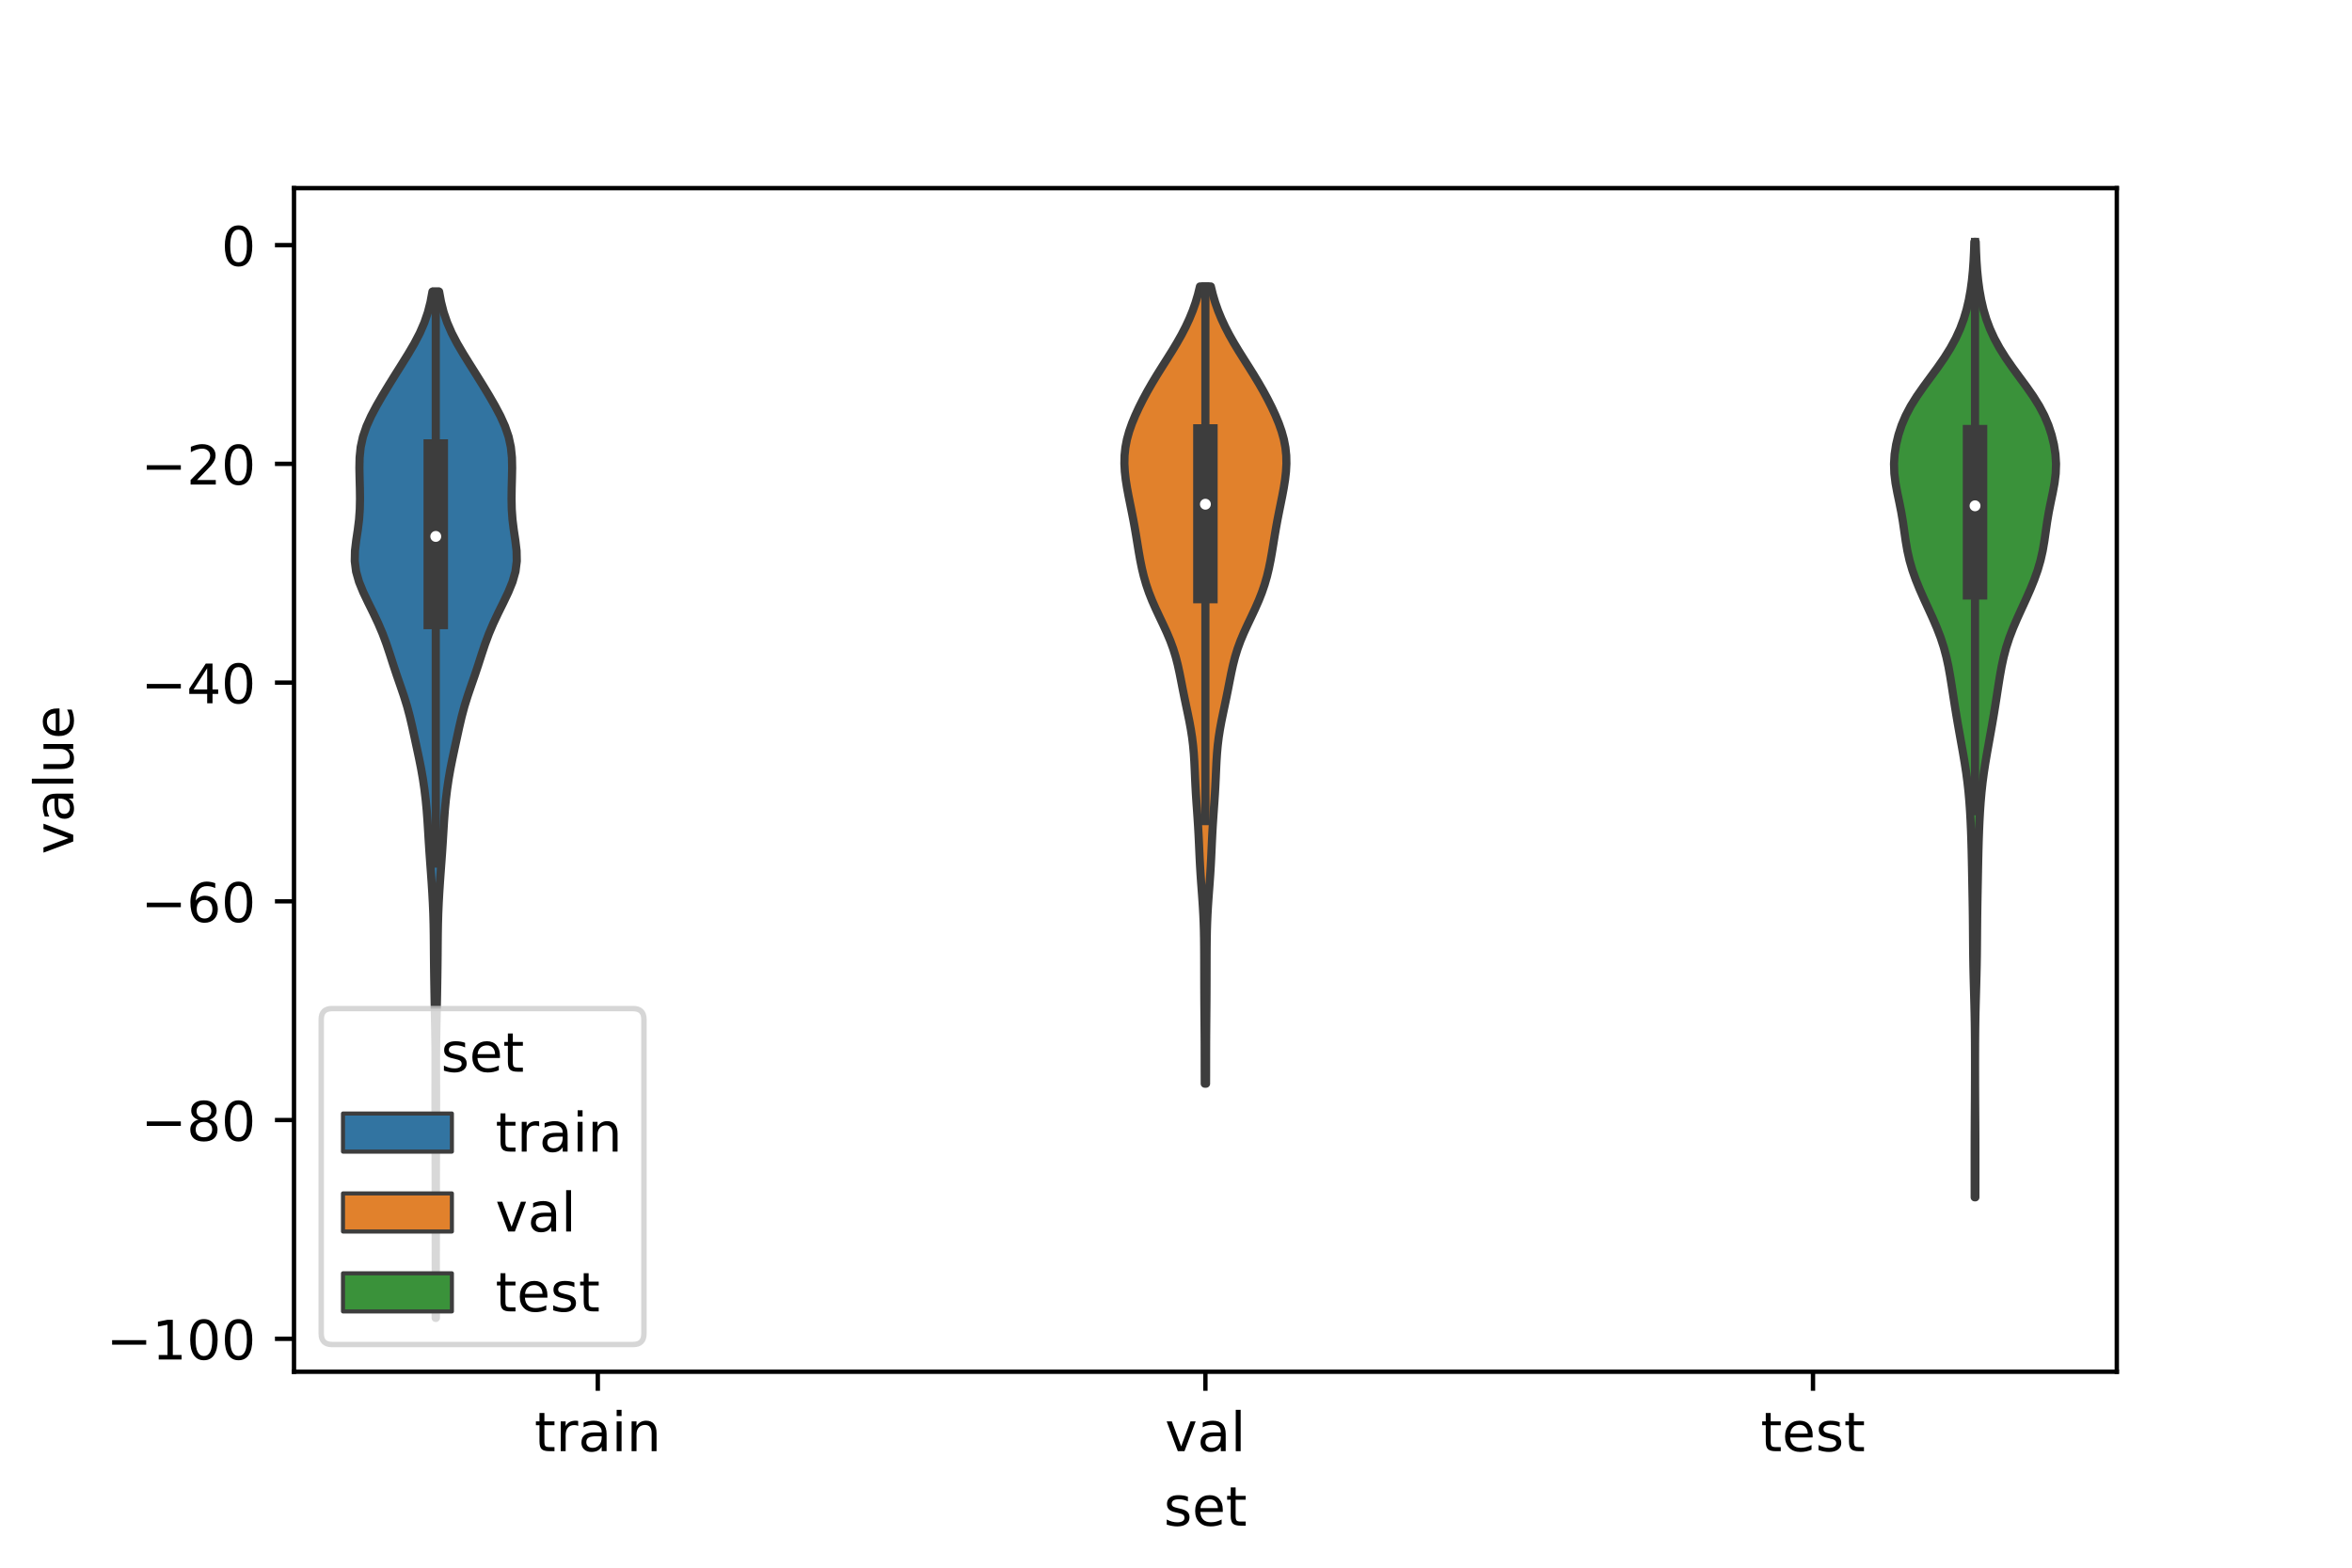 <?xml version="1.0" encoding="utf-8" standalone="no"?>
<!DOCTYPE svg PUBLIC "-//W3C//DTD SVG 1.1//EN"
  "http://www.w3.org/Graphics/SVG/1.1/DTD/svg11.dtd">
<!-- Created with matplotlib (https://matplotlib.org/) -->
<svg height="288pt" version="1.1" viewBox="0 0 432 288" width="432pt" xmlns="http://www.w3.org/2000/svg" xmlns:xlink="http://www.w3.org/1999/xlink">
 <defs>
  <style type="text/css">*{stroke-linecap:butt;stroke-linejoin:round;}</style>
 </defs>
 <g id="figure_1">
  <g id="patch_1">
   <path d="M 0 288 
L 432 288 
L 432 0 
L 0 0 
z
" style="fill:#ffffff;"/>
  </g>
  <g id="axes_1">
   <g id="patch_2">
    <path d="M 54 252 
L 388.8 252 
L 388.8 34.56 
L 54 34.56 
z
" style="fill:#ffffff;"/>
   </g>
   <g id="PolyCollection_1">
    <defs>
     <path d="M 80.064 -45.884 
L 80.016 -45.884 
L 80.018 -47.788 
L 80.023 -49.693 
L 80.028 -51.597 
L 80.032 -53.502 
L 80.032 -55.406 
L 80.03 -57.311 
L 80.024 -59.216 
L 80.019 -61.12 
L 80.015 -63.025 
L 80.015 -64.929 
L 80.016 -66.834 
L 80.017 -68.738 
L 80.016 -70.643 
L 80.011 -72.548 
L 80.005 -74.452 
L 80 -76.357 
L 79.995 -78.261 
L 79.992 -80.166 
L 79.988 -82.07 
L 79.984 -83.975 
L 79.981 -85.879 
L 79.981 -87.784 
L 79.985 -89.689 
L 79.99 -91.593 
L 79.99 -93.498 
L 79.981 -95.402 
L 79.959 -97.307 
L 79.927 -99.211 
L 79.889 -101.116 
L 79.849 -103.021 
L 79.812 -104.925 
L 79.779 -106.83 
L 79.748 -108.734 
L 79.723 -110.639 
L 79.703 -112.543 
L 79.689 -114.448 
L 79.67 -116.352 
L 79.638 -118.257 
L 79.584 -120.162 
L 79.503 -122.066 
L 79.4 -123.971 
L 79.278 -125.875 
L 79.143 -127.78 
L 79.003 -129.684 
L 78.867 -131.589 
L 78.744 -133.494 
L 78.629 -135.398 
L 78.51 -137.303 
L 78.367 -139.207 
L 78.184 -141.112 
L 77.955 -143.016 
L 77.674 -144.921 
L 77.34 -146.825 
L 76.959 -148.73 
L 76.553 -150.635 
L 76.141 -152.539 
L 75.726 -154.444 
L 75.281 -156.348 
L 74.772 -158.253 
L 74.18 -160.157 
L 73.53 -162.062 
L 72.868 -163.967 
L 72.234 -165.871 
L 71.622 -167.776 
L 70.987 -169.68 
L 70.277 -171.585 
L 69.467 -173.489 
L 68.569 -175.394 
L 67.628 -177.298 
L 66.719 -179.203 
L 65.942 -181.108 
L 65.402 -183.012 
L 65.16 -184.917 
L 65.199 -186.821 
L 65.427 -188.726 
L 65.712 -190.63 
L 65.949 -192.535 
L 66.084 -194.44 
L 66.123 -196.344 
L 66.1 -198.249 
L 66.049 -200.153 
L 66.012 -202.058 
L 66.052 -203.962 
L 66.248 -205.867 
L 66.663 -207.771 
L 67.315 -209.676 
L 68.173 -211.581 
L 69.181 -213.485 
L 70.282 -215.39 
L 71.436 -217.294 
L 72.619 -219.199 
L 73.817 -221.103 
L 74.999 -223.008 
L 76.116 -224.913 
L 77.11 -226.817 
L 77.938 -228.722 
L 78.589 -230.626 
L 79.076 -232.531 
L 79.428 -234.435 
L 80.652 -234.435 
L 80.652 -234.435 
L 81.004 -232.531 
L 81.491 -230.626 
L 82.142 -228.722 
L 82.97 -226.817 
L 83.964 -224.913 
L 85.081 -223.008 
L 86.263 -221.103 
L 87.461 -219.199 
L 88.644 -217.294 
L 89.798 -215.39 
L 90.899 -213.485 
L 91.907 -211.581 
L 92.765 -209.676 
L 93.417 -207.771 
L 93.832 -205.867 
L 94.028 -203.962 
L 94.068 -202.058 
L 94.031 -200.153 
L 93.98 -198.249 
L 93.957 -196.344 
L 93.996 -194.44 
L 94.131 -192.535 
L 94.368 -190.63 
L 94.653 -188.726 
L 94.881 -186.821 
L 94.92 -184.917 
L 94.678 -183.012 
L 94.138 -181.108 
L 93.361 -179.203 
L 92.452 -177.298 
L 91.511 -175.394 
L 90.613 -173.489 
L 89.803 -171.585 
L 89.093 -169.68 
L 88.458 -167.776 
L 87.846 -165.871 
L 87.212 -163.967 
L 86.55 -162.062 
L 85.9 -160.157 
L 85.308 -158.253 
L 84.799 -156.348 
L 84.354 -154.444 
L 83.939 -152.539 
L 83.527 -150.635 
L 83.121 -148.73 
L 82.74 -146.825 
L 82.406 -144.921 
L 82.125 -143.016 
L 81.896 -141.112 
L 81.713 -139.207 
L 81.57 -137.303 
L 81.451 -135.398 
L 81.336 -133.494 
L 81.213 -131.589 
L 81.077 -129.684 
L 80.937 -127.78 
L 80.802 -125.875 
L 80.68 -123.971 
L 80.577 -122.066 
L 80.496 -120.162 
L 80.442 -118.257 
L 80.41 -116.352 
L 80.391 -114.448 
L 80.377 -112.543 
L 80.357 -110.639 
L 80.332 -108.734 
L 80.301 -106.83 
L 80.268 -104.925 
L 80.231 -103.021 
L 80.191 -101.116 
L 80.153 -99.211 
L 80.121 -97.307 
L 80.099 -95.402 
L 80.09 -93.498 
L 80.09 -91.593 
L 80.095 -89.689 
L 80.099 -87.784 
L 80.099 -85.879 
L 80.096 -83.975 
L 80.092 -82.07 
L 80.088 -80.166 
L 80.085 -78.261 
L 80.08 -76.357 
L 80.075 -74.452 
L 80.069 -72.548 
L 80.064 -70.643 
L 80.063 -68.738 
L 80.064 -66.834 
L 80.065 -64.929 
L 80.065 -63.025 
L 80.061 -61.12 
L 80.056 -59.216 
L 80.05 -57.311 
L 80.048 -55.406 
L 80.048 -53.502 
L 80.052 -51.597 
L 80.057 -49.693 
L 80.062 -47.788 
L 80.064 -45.884 
z
" id="m0a6471ded4" style="stroke:#3d3d3d;stroke-width:1.5;"/>
    </defs>
    <g clip-path="url(#pf65372aad7)">
     <use style="fill:#3274a1;stroke:#3d3d3d;stroke-width:1.5;" x="0" xlink:href="#m0a6471ded4" y="288"/>
    </g>
   </g>
   <g id="PolyCollection_2">
    <defs>
     <path d="M 221.518 -88.918 
L 221.282 -88.918 
L 221.276 -90.398 
L 221.273 -91.877 
L 221.272 -93.356 
L 221.27 -94.836 
L 221.266 -96.315 
L 221.258 -97.794 
L 221.246 -99.274 
L 221.234 -100.753 
L 221.221 -102.232 
L 221.209 -103.712 
L 221.2 -105.191 
L 221.193 -106.67 
L 221.189 -108.15 
L 221.186 -109.629 
L 221.183 -111.108 
L 221.179 -112.588 
L 221.171 -114.067 
L 221.155 -115.546 
L 221.127 -117.026 
L 221.081 -118.505 
L 221.016 -119.984 
L 220.932 -121.464 
L 220.832 -122.943 
L 220.723 -124.422 
L 220.613 -125.902 
L 220.51 -127.381 
L 220.42 -128.86 
L 220.342 -130.34 
L 220.274 -131.819 
L 220.208 -133.298 
L 220.136 -134.778 
L 220.053 -136.257 
L 219.957 -137.736 
L 219.854 -139.216 
L 219.749 -140.695 
L 219.652 -142.174 
L 219.569 -143.654 
L 219.499 -145.133 
L 219.435 -146.612 
L 219.364 -148.092 
L 219.27 -149.571 
L 219.138 -151.05 
L 218.958 -152.53 
L 218.728 -154.009 
L 218.456 -155.488 
L 218.154 -156.968 
L 217.841 -158.447 
L 217.532 -159.926 
L 217.235 -161.406 
L 216.947 -162.885 
L 216.653 -164.364 
L 216.329 -165.844 
L 215.949 -167.323 
L 215.493 -168.802 
L 214.951 -170.282 
L 214.33 -171.761 
L 213.651 -173.24 
L 212.948 -174.719 
L 212.255 -176.199 
L 211.605 -177.678 
L 211.022 -179.157 
L 210.516 -180.637 
L 210.089 -182.116 
L 209.733 -183.595 
L 209.432 -185.075 
L 209.17 -186.554 
L 208.927 -188.033 
L 208.687 -189.513 
L 208.436 -190.992 
L 208.166 -192.471 
L 207.876 -193.951 
L 207.576 -195.43 
L 207.278 -196.909 
L 207.002 -198.389 
L 206.768 -199.868 
L 206.6 -201.347 
L 206.52 -202.827 
L 206.549 -204.306 
L 206.703 -205.785 
L 206.987 -207.265 
L 207.397 -208.744 
L 207.917 -210.223 
L 208.529 -211.703 
L 209.213 -213.182 
L 209.958 -214.661 
L 210.757 -216.141 
L 211.605 -217.62 
L 212.497 -219.099 
L 213.422 -220.579 
L 214.36 -222.058 
L 215.287 -223.537 
L 216.179 -225.017 
L 217.015 -226.496 
L 217.781 -227.975 
L 218.468 -229.455 
L 219.073 -230.934 
L 219.594 -232.413 
L 220.035 -233.893 
L 220.398 -235.372 
L 222.402 -235.372 
L 222.402 -235.372 
L 222.765 -233.893 
L 223.206 -232.413 
L 223.727 -230.934 
L 224.332 -229.455 
L 225.019 -227.975 
L 225.785 -226.496 
L 226.621 -225.017 
L 227.513 -223.537 
L 228.44 -222.058 
L 229.378 -220.579 
L 230.303 -219.099 
L 231.195 -217.62 
L 232.043 -216.141 
L 232.842 -214.661 
L 233.587 -213.182 
L 234.271 -211.703 
L 234.883 -210.223 
L 235.403 -208.744 
L 235.813 -207.265 
L 236.097 -205.785 
L 236.251 -204.306 
L 236.28 -202.827 
L 236.2 -201.347 
L 236.032 -199.868 
L 235.798 -198.389 
L 235.522 -196.909 
L 235.224 -195.43 
L 234.924 -193.951 
L 234.634 -192.471 
L 234.364 -190.992 
L 234.113 -189.513 
L 233.873 -188.033 
L 233.63 -186.554 
L 233.368 -185.075 
L 233.067 -183.595 
L 232.711 -182.116 
L 232.284 -180.637 
L 231.778 -179.157 
L 231.195 -177.678 
L 230.545 -176.199 
L 229.852 -174.719 
L 229.149 -173.24 
L 228.47 -171.761 
L 227.849 -170.282 
L 227.307 -168.802 
L 226.851 -167.323 
L 226.471 -165.844 
L 226.147 -164.364 
L 225.853 -162.885 
L 225.565 -161.406 
L 225.268 -159.926 
L 224.959 -158.447 
L 224.646 -156.968 
L 224.344 -155.488 
L 224.072 -154.009 
L 223.842 -152.53 
L 223.662 -151.05 
L 223.53 -149.571 
L 223.436 -148.092 
L 223.365 -146.612 
L 223.301 -145.133 
L 223.231 -143.654 
L 223.148 -142.174 
L 223.051 -140.695 
L 222.946 -139.216 
L 222.843 -137.736 
L 222.747 -136.257 
L 222.664 -134.778 
L 222.592 -133.298 
L 222.526 -131.819 
L 222.458 -130.34 
L 222.38 -128.86 
L 222.29 -127.381 
L 222.187 -125.902 
L 222.077 -124.422 
L 221.968 -122.943 
L 221.868 -121.464 
L 221.784 -119.984 
L 221.719 -118.505 
L 221.673 -117.026 
L 221.645 -115.546 
L 221.629 -114.067 
L 221.621 -112.588 
L 221.617 -111.108 
L 221.614 -109.629 
L 221.611 -108.15 
L 221.607 -106.67 
L 221.6 -105.191 
L 221.591 -103.712 
L 221.579 -102.232 
L 221.566 -100.753 
L 221.554 -99.274 
L 221.542 -97.794 
L 221.534 -96.315 
L 221.53 -94.836 
L 221.528 -93.356 
L 221.527 -91.877 
L 221.524 -90.398 
L 221.518 -88.918 
z
" id="me161602abf" style="stroke:#3d3d3d;stroke-width:1.5;"/>
    </defs>
    <g clip-path="url(#pf65372aad7)">
     <use style="fill:#e1812c;stroke:#3d3d3d;stroke-width:1.5;" x="0" xlink:href="#me161602abf" y="288"/>
    </g>
   </g>
   <g id="PolyCollection_3">
    <defs>
     <path d="M 362.822 -68.044 
L 362.698 -68.044 
L 362.695 -69.817 
L 362.693 -71.59 
L 362.693 -73.363 
L 362.693 -75.135 
L 362.694 -76.908 
L 362.698 -78.681 
L 362.705 -80.454 
L 362.714 -82.227 
L 362.725 -84 
L 362.736 -85.773 
L 362.745 -87.545 
L 362.751 -89.318 
L 362.755 -91.091 
L 362.756 -92.864 
L 362.753 -94.637 
L 362.747 -96.41 
L 362.734 -98.183 
L 362.713 -99.955 
L 362.682 -101.728 
L 362.64 -103.501 
L 362.592 -105.274 
L 362.542 -107.047 
L 362.495 -108.82 
L 362.456 -110.593 
L 362.427 -112.365 
L 362.408 -114.138 
L 362.394 -115.911 
L 362.38 -117.684 
L 362.363 -119.457 
L 362.339 -121.23 
L 362.309 -123.002 
L 362.276 -124.775 
L 362.242 -126.548 
L 362.209 -128.321 
L 362.174 -130.094 
L 362.133 -131.867 
L 362.083 -133.64 
L 362.02 -135.412 
L 361.942 -137.185 
L 361.845 -138.958 
L 361.722 -140.731 
L 361.567 -142.504 
L 361.373 -144.277 
L 361.138 -146.05 
L 360.866 -147.822 
L 360.567 -149.595 
L 360.252 -151.368 
L 359.933 -153.141 
L 359.619 -154.914 
L 359.317 -156.687 
L 359.028 -158.46 
L 358.751 -160.232 
L 358.479 -162.005 
L 358.196 -163.778 
L 357.878 -165.551 
L 357.495 -167.324 
L 357.022 -169.097 
L 356.443 -170.869 
L 355.761 -172.642 
L 355 -174.415 
L 354.192 -176.188 
L 353.378 -177.961 
L 352.595 -179.734 
L 351.875 -181.507 
L 351.247 -183.279 
L 350.732 -185.052 
L 350.331 -186.825 
L 350.025 -188.598 
L 349.77 -190.371 
L 349.514 -192.144 
L 349.214 -193.917 
L 348.862 -195.689 
L 348.49 -197.462 
L 348.16 -199.235 
L 347.941 -201.008 
L 347.88 -202.781 
L 347.991 -204.554 
L 348.266 -206.326 
L 348.692 -208.099 
L 349.274 -209.872 
L 350.027 -211.645 
L 350.963 -213.418 
L 352.071 -215.191 
L 353.309 -216.964 
L 354.612 -218.736 
L 355.91 -220.509 
L 357.137 -222.282 
L 358.247 -224.055 
L 359.213 -225.828 
L 360.024 -227.601 
L 360.686 -229.374 
L 361.214 -231.146 
L 361.627 -232.919 
L 361.945 -234.692 
L 362.186 -236.465 
L 362.363 -238.238 
L 362.488 -240.011 
L 362.574 -241.784 
L 362.632 -243.556 
L 362.888 -243.556 
L 362.888 -243.556 
L 362.946 -241.784 
L 363.032 -240.011 
L 363.157 -238.238 
L 363.334 -236.465 
L 363.575 -234.692 
L 363.893 -232.919 
L 364.306 -231.146 
L 364.834 -229.374 
L 365.496 -227.601 
L 366.307 -225.828 
L 367.273 -224.055 
L 368.383 -222.282 
L 369.61 -220.509 
L 370.908 -218.736 
L 372.211 -216.964 
L 373.449 -215.191 
L 374.557 -213.418 
L 375.493 -211.645 
L 376.246 -209.872 
L 376.828 -208.099 
L 377.254 -206.326 
L 377.529 -204.554 
L 377.64 -202.781 
L 377.579 -201.008 
L 377.36 -199.235 
L 377.03 -197.462 
L 376.658 -195.689 
L 376.306 -193.917 
L 376.006 -192.144 
L 375.75 -190.371 
L 375.495 -188.598 
L 375.189 -186.825 
L 374.788 -185.052 
L 374.273 -183.279 
L 373.645 -181.507 
L 372.925 -179.734 
L 372.142 -177.961 
L 371.328 -176.188 
L 370.52 -174.415 
L 369.759 -172.642 
L 369.077 -170.869 
L 368.498 -169.097 
L 368.025 -167.324 
L 367.642 -165.551 
L 367.324 -163.778 
L 367.041 -162.005 
L 366.769 -160.232 
L 366.492 -158.46 
L 366.203 -156.687 
L 365.901 -154.914 
L 365.587 -153.141 
L 365.268 -151.368 
L 364.953 -149.595 
L 364.654 -147.822 
L 364.382 -146.05 
L 364.147 -144.277 
L 363.953 -142.504 
L 363.798 -140.731 
L 363.675 -138.958 
L 363.578 -137.185 
L 363.5 -135.412 
L 363.437 -133.64 
L 363.387 -131.867 
L 363.346 -130.094 
L 363.311 -128.321 
L 363.278 -126.548 
L 363.244 -124.775 
L 363.211 -123.002 
L 363.181 -121.23 
L 363.157 -119.457 
L 363.14 -117.684 
L 363.126 -115.911 
L 363.112 -114.138 
L 363.093 -112.365 
L 363.064 -110.593 
L 363.025 -108.82 
L 362.978 -107.047 
L 362.928 -105.274 
L 362.88 -103.501 
L 362.838 -101.728 
L 362.807 -99.955 
L 362.786 -98.183 
L 362.773 -96.41 
L 362.767 -94.637 
L 362.764 -92.864 
L 362.765 -91.091 
L 362.769 -89.318 
L 362.775 -87.545 
L 362.784 -85.773 
L 362.795 -84 
L 362.806 -82.227 
L 362.815 -80.454 
L 362.822 -78.681 
L 362.826 -76.908 
L 362.827 -75.135 
L 362.827 -73.363 
L 362.827 -71.59 
L 362.825 -69.817 
L 362.822 -68.044 
z
" id="m8646138589" style="stroke:#3d3d3d;stroke-width:1.5;"/>
    </defs>
    <g clip-path="url(#pf65372aad7)">
     <use style="fill:#3a923a;stroke:#3d3d3d;stroke-width:1.5;" x="0" xlink:href="#m8646138589" y="288"/>
    </g>
   </g>
   <g id="patch_3">
    <path clip-path="url(#pf65372aad7)" d="M 109.8 45.029 
L 109.8 45.029 
L 109.8 45.029 
L 109.8 45.029 
z
" style="fill:#3274a1;stroke:#3d3d3d;stroke-linejoin:miter;stroke-width:0.75;"/>
   </g>
   <g id="patch_4">
    <path clip-path="url(#pf65372aad7)" d="M 109.8 45.029 
L 109.8 45.029 
L 109.8 45.029 
L 109.8 45.029 
z
" style="fill:#e1812c;stroke:#3d3d3d;stroke-linejoin:miter;stroke-width:0.75;"/>
   </g>
   <g id="patch_5">
    <path clip-path="url(#pf65372aad7)" d="M 109.8 45.029 
L 109.8 45.029 
L 109.8 45.029 
L 109.8 45.029 
z
" style="fill:#3a923a;stroke:#3d3d3d;stroke-linejoin:miter;stroke-width:0.75;"/>
   </g>
   <g id="matplotlib.axis_1">
    <g id="xtick_1">
     <g id="line2d_1">
      <defs>
       <path d="M 0 0 
L 0 3.5 
" id="ma2f685ba12" style="stroke:#000000;stroke-width:0.8;"/>
      </defs>
      <g>
       <use style="stroke:#000000;stroke-width:0.8;" x="109.8" xlink:href="#ma2f685ba12" y="252"/>
      </g>
     </g>
     <g id="text_1">
      <!-- train -->
      <g transform="translate(98.162 266.598)scale(0.1 -0.1)">
       <defs>
        <path d="M 18.312 70.219 
L 18.312 54.688 
L 36.812 54.688 
L 36.812 47.703 
L 18.312 47.703 
L 18.312 18.016 
Q 18.312 11.328 20.141 9.422 
Q 21.969 7.516 27.594 7.516 
L 36.812 7.516 
L 36.812 0 
L 27.594 0 
Q 17.188 0 13.234 3.875 
Q 9.281 7.766 9.281 18.016 
L 9.281 47.703 
L 2.688 47.703 
L 2.688 54.688 
L 9.281 54.688 
L 9.281 70.219 
z
" id="DejaVuSans-116"/>
        <path d="M 41.109 46.297 
Q 39.594 47.172 37.812 47.578 
Q 36.031 48 33.891 48 
Q 26.266 48 22.188 43.047 
Q 18.109 38.094 18.109 28.812 
L 18.109 0 
L 9.078 0 
L 9.078 54.688 
L 18.109 54.688 
L 18.109 46.188 
Q 20.953 51.172 25.484 53.578 
Q 30.031 56 36.531 56 
Q 37.453 56 38.578 55.875 
Q 39.703 55.766 41.062 55.516 
z
" id="DejaVuSans-114"/>
        <path d="M 34.281 27.484 
Q 23.391 27.484 19.188 25 
Q 14.984 22.516 14.984 16.5 
Q 14.984 11.719 18.141 8.906 
Q 21.297 6.109 26.703 6.109 
Q 34.188 6.109 38.703 11.406 
Q 43.219 16.703 43.219 25.484 
L 43.219 27.484 
z
M 52.203 31.203 
L 52.203 0 
L 43.219 0 
L 43.219 8.297 
Q 40.141 3.328 35.547 0.953 
Q 30.953 -1.422 24.312 -1.422 
Q 15.922 -1.422 10.953 3.297 
Q 6 8.016 6 15.922 
Q 6 25.141 12.172 29.828 
Q 18.359 34.516 30.609 34.516 
L 43.219 34.516 
L 43.219 35.406 
Q 43.219 41.609 39.141 45 
Q 35.062 48.391 27.688 48.391 
Q 23 48.391 18.547 47.266 
Q 14.109 46.141 10.016 43.891 
L 10.016 52.203 
Q 14.938 54.109 19.578 55.047 
Q 24.219 56 28.609 56 
Q 40.484 56 46.344 49.844 
Q 52.203 43.703 52.203 31.203 
z
" id="DejaVuSans-97"/>
        <path d="M 9.422 54.688 
L 18.406 54.688 
L 18.406 0 
L 9.422 0 
z
M 9.422 75.984 
L 18.406 75.984 
L 18.406 64.594 
L 9.422 64.594 
z
" id="DejaVuSans-105"/>
        <path d="M 54.891 33.016 
L 54.891 0 
L 45.906 0 
L 45.906 32.719 
Q 45.906 40.484 42.875 44.328 
Q 39.844 48.188 33.797 48.188 
Q 26.516 48.188 22.312 43.547 
Q 18.109 38.922 18.109 30.906 
L 18.109 0 
L 9.078 0 
L 9.078 54.688 
L 18.109 54.688 
L 18.109 46.188 
Q 21.344 51.125 25.703 53.562 
Q 30.078 56 35.797 56 
Q 45.219 56 50.047 50.172 
Q 54.891 44.344 54.891 33.016 
z
" id="DejaVuSans-110"/>
       </defs>
       <use xlink:href="#DejaVuSans-116"/>
       <use x="39.209" xlink:href="#DejaVuSans-114"/>
       <use x="80.322" xlink:href="#DejaVuSans-97"/>
       <use x="141.602" xlink:href="#DejaVuSans-105"/>
       <use x="169.385" xlink:href="#DejaVuSans-110"/>
      </g>
     </g>
    </g>
    <g id="xtick_2">
     <g id="line2d_2">
      <g>
       <use style="stroke:#000000;stroke-width:0.8;" x="221.4" xlink:href="#ma2f685ba12" y="252"/>
      </g>
     </g>
     <g id="text_2">
      <!-- val -->
      <g transform="translate(213.988 266.598)scale(0.1 -0.1)">
       <defs>
        <path d="M 2.984 54.688 
L 12.5 54.688 
L 29.594 8.797 
L 46.688 54.688 
L 56.203 54.688 
L 35.688 0 
L 23.484 0 
z
" id="DejaVuSans-118"/>
        <path d="M 9.422 75.984 
L 18.406 75.984 
L 18.406 0 
L 9.422 0 
z
" id="DejaVuSans-108"/>
       </defs>
       <use xlink:href="#DejaVuSans-118"/>
       <use x="59.18" xlink:href="#DejaVuSans-97"/>
       <use x="120.459" xlink:href="#DejaVuSans-108"/>
      </g>
     </g>
    </g>
    <g id="xtick_3">
     <g id="line2d_3">
      <g>
       <use style="stroke:#000000;stroke-width:0.8;" x="333" xlink:href="#ma2f685ba12" y="252"/>
      </g>
     </g>
     <g id="text_3">
      <!-- test -->
      <g transform="translate(323.398 266.598)scale(0.1 -0.1)">
       <defs>
        <path d="M 56.203 29.594 
L 56.203 25.203 
L 14.891 25.203 
Q 15.484 15.922 20.484 11.062 
Q 25.484 6.203 34.422 6.203 
Q 39.594 6.203 44.453 7.469 
Q 49.312 8.734 54.109 11.281 
L 54.109 2.781 
Q 49.266 0.734 44.188 -0.344 
Q 39.109 -1.422 33.891 -1.422 
Q 20.797 -1.422 13.156 6.188 
Q 5.516 13.812 5.516 26.812 
Q 5.516 40.234 12.766 48.109 
Q 20.016 56 32.328 56 
Q 43.359 56 49.781 48.891 
Q 56.203 41.797 56.203 29.594 
z
M 47.219 32.234 
Q 47.125 39.594 43.094 43.984 
Q 39.062 48.391 32.422 48.391 
Q 24.906 48.391 20.391 44.141 
Q 15.875 39.891 15.188 32.172 
z
" id="DejaVuSans-101"/>
        <path d="M 44.281 53.078 
L 44.281 44.578 
Q 40.484 46.531 36.375 47.5 
Q 32.281 48.484 27.875 48.484 
Q 21.188 48.484 17.844 46.438 
Q 14.5 44.391 14.5 40.281 
Q 14.5 37.156 16.891 35.375 
Q 19.281 33.594 26.516 31.984 
L 29.594 31.297 
Q 39.156 29.25 43.188 25.516 
Q 47.219 21.781 47.219 15.094 
Q 47.219 7.469 41.188 3.016 
Q 35.156 -1.422 24.609 -1.422 
Q 20.219 -1.422 15.453 -0.562 
Q 10.688 0.297 5.422 2 
L 5.422 11.281 
Q 10.406 8.688 15.234 7.391 
Q 20.062 6.109 24.812 6.109 
Q 31.156 6.109 34.562 8.281 
Q 37.984 10.453 37.984 14.406 
Q 37.984 18.062 35.516 20.016 
Q 33.062 21.969 24.703 23.781 
L 21.578 24.516 
Q 13.234 26.266 9.516 29.906 
Q 5.812 33.547 5.812 39.891 
Q 5.812 47.609 11.281 51.797 
Q 16.75 56 26.812 56 
Q 31.781 56 36.172 55.266 
Q 40.578 54.547 44.281 53.078 
z
" id="DejaVuSans-115"/>
       </defs>
       <use xlink:href="#DejaVuSans-116"/>
       <use x="39.209" xlink:href="#DejaVuSans-101"/>
       <use x="100.732" xlink:href="#DejaVuSans-115"/>
       <use x="152.832" xlink:href="#DejaVuSans-116"/>
      </g>
     </g>
    </g>
    <g id="text_4">
     <!-- set -->
     <g transform="translate(213.759 280.277)scale(0.1 -0.1)">
      <use xlink:href="#DejaVuSans-115"/>
      <use x="52.1" xlink:href="#DejaVuSans-101"/>
      <use x="113.623" xlink:href="#DejaVuSans-116"/>
     </g>
    </g>
   </g>
   <g id="matplotlib.axis_2">
    <g id="ytick_1">
     <g id="line2d_4">
      <defs>
       <path d="M 0 0 
L -3.5 0 
" id="m38a8016cf7" style="stroke:#000000;stroke-width:0.8;"/>
      </defs>
      <g>
       <use style="stroke:#000000;stroke-width:0.8;" x="54" xlink:href="#m38a8016cf7" y="245.951"/>
      </g>
     </g>
     <g id="text_5">
      <!-- −100 -->
      <g transform="translate(19.533 249.75)scale(0.1 -0.1)">
       <defs>
        <path d="M 10.594 35.5 
L 73.188 35.5 
L 73.188 27.203 
L 10.594 27.203 
z
" id="DejaVuSans-8722"/>
        <path d="M 12.406 8.297 
L 28.516 8.297 
L 28.516 63.922 
L 10.984 60.406 
L 10.984 69.391 
L 28.422 72.906 
L 38.281 72.906 
L 38.281 8.297 
L 54.391 8.297 
L 54.391 0 
L 12.406 0 
z
" id="DejaVuSans-49"/>
        <path d="M 31.781 66.406 
Q 24.172 66.406 20.328 58.906 
Q 16.5 51.422 16.5 36.375 
Q 16.5 21.391 20.328 13.891 
Q 24.172 6.391 31.781 6.391 
Q 39.453 6.391 43.281 13.891 
Q 47.125 21.391 47.125 36.375 
Q 47.125 51.422 43.281 58.906 
Q 39.453 66.406 31.781 66.406 
z
M 31.781 74.219 
Q 44.047 74.219 50.516 64.516 
Q 56.984 54.828 56.984 36.375 
Q 56.984 17.969 50.516 8.266 
Q 44.047 -1.422 31.781 -1.422 
Q 19.531 -1.422 13.062 8.266 
Q 6.594 17.969 6.594 36.375 
Q 6.594 54.828 13.062 64.516 
Q 19.531 74.219 31.781 74.219 
z
" id="DejaVuSans-48"/>
       </defs>
       <use xlink:href="#DejaVuSans-8722"/>
       <use x="83.789" xlink:href="#DejaVuSans-49"/>
       <use x="147.412" xlink:href="#DejaVuSans-48"/>
       <use x="211.035" xlink:href="#DejaVuSans-48"/>
      </g>
     </g>
    </g>
    <g id="ytick_2">
     <g id="line2d_5">
      <g>
       <use style="stroke:#000000;stroke-width:0.8;" x="54" xlink:href="#m38a8016cf7" y="205.766"/>
      </g>
     </g>
     <g id="text_6">
      <!-- −80 -->
      <g transform="translate(25.895 209.566)scale(0.1 -0.1)">
       <defs>
        <path d="M 31.781 34.625 
Q 24.75 34.625 20.719 30.859 
Q 16.703 27.094 16.703 20.516 
Q 16.703 13.922 20.719 10.156 
Q 24.75 6.391 31.781 6.391 
Q 38.812 6.391 42.859 10.172 
Q 46.922 13.969 46.922 20.516 
Q 46.922 27.094 42.891 30.859 
Q 38.875 34.625 31.781 34.625 
z
M 21.922 38.812 
Q 15.578 40.375 12.031 44.719 
Q 8.5 49.078 8.5 55.328 
Q 8.5 64.062 14.719 69.141 
Q 20.953 74.219 31.781 74.219 
Q 42.672 74.219 48.875 69.141 
Q 55.078 64.062 55.078 55.328 
Q 55.078 49.078 51.531 44.719 
Q 48 40.375 41.703 38.812 
Q 48.828 37.156 52.797 32.312 
Q 56.781 27.484 56.781 20.516 
Q 56.781 9.906 50.312 4.234 
Q 43.844 -1.422 31.781 -1.422 
Q 19.734 -1.422 13.25 4.234 
Q 6.781 9.906 6.781 20.516 
Q 6.781 27.484 10.781 32.312 
Q 14.797 37.156 21.922 38.812 
z
M 18.312 54.391 
Q 18.312 48.734 21.844 45.562 
Q 25.391 42.391 31.781 42.391 
Q 38.141 42.391 41.719 45.562 
Q 45.312 48.734 45.312 54.391 
Q 45.312 60.062 41.719 63.234 
Q 38.141 66.406 31.781 66.406 
Q 25.391 66.406 21.844 63.234 
Q 18.312 60.062 18.312 54.391 
z
" id="DejaVuSans-56"/>
       </defs>
       <use xlink:href="#DejaVuSans-8722"/>
       <use x="83.789" xlink:href="#DejaVuSans-56"/>
       <use x="147.412" xlink:href="#DejaVuSans-48"/>
      </g>
     </g>
    </g>
    <g id="ytick_3">
     <g id="line2d_6">
      <g>
       <use style="stroke:#000000;stroke-width:0.8;" x="54" xlink:href="#m38a8016cf7" y="165.582"/>
      </g>
     </g>
     <g id="text_7">
      <!-- −60 -->
      <g transform="translate(25.895 169.381)scale(0.1 -0.1)">
       <defs>
        <path d="M 33.016 40.375 
Q 26.375 40.375 22.484 35.828 
Q 18.609 31.297 18.609 23.391 
Q 18.609 15.531 22.484 10.953 
Q 26.375 6.391 33.016 6.391 
Q 39.656 6.391 43.531 10.953 
Q 47.406 15.531 47.406 23.391 
Q 47.406 31.297 43.531 35.828 
Q 39.656 40.375 33.016 40.375 
z
M 52.594 71.297 
L 52.594 62.312 
Q 48.875 64.062 45.094 64.984 
Q 41.312 65.922 37.594 65.922 
Q 27.828 65.922 22.672 59.328 
Q 17.531 52.734 16.797 39.406 
Q 19.672 43.656 24.016 45.922 
Q 28.375 48.188 33.594 48.188 
Q 44.578 48.188 50.953 41.516 
Q 57.328 34.859 57.328 23.391 
Q 57.328 12.156 50.688 5.359 
Q 44.047 -1.422 33.016 -1.422 
Q 20.359 -1.422 13.672 8.266 
Q 6.984 17.969 6.984 36.375 
Q 6.984 53.656 15.188 63.938 
Q 23.391 74.219 37.203 74.219 
Q 40.922 74.219 44.703 73.484 
Q 48.484 72.75 52.594 71.297 
z
" id="DejaVuSans-54"/>
       </defs>
       <use xlink:href="#DejaVuSans-8722"/>
       <use x="83.789" xlink:href="#DejaVuSans-54"/>
       <use x="147.412" xlink:href="#DejaVuSans-48"/>
      </g>
     </g>
    </g>
    <g id="ytick_4">
     <g id="line2d_7">
      <g>
       <use style="stroke:#000000;stroke-width:0.8;" x="54" xlink:href="#m38a8016cf7" y="125.398"/>
      </g>
     </g>
     <g id="text_8">
      <!-- −40 -->
      <g transform="translate(25.895 129.197)scale(0.1 -0.1)">
       <defs>
        <path d="M 37.797 64.312 
L 12.891 25.391 
L 37.797 25.391 
z
M 35.203 72.906 
L 47.609 72.906 
L 47.609 25.391 
L 58.016 25.391 
L 58.016 17.188 
L 47.609 17.188 
L 47.609 0 
L 37.797 0 
L 37.797 17.188 
L 4.891 17.188 
L 4.891 26.703 
z
" id="DejaVuSans-52"/>
       </defs>
       <use xlink:href="#DejaVuSans-8722"/>
       <use x="83.789" xlink:href="#DejaVuSans-52"/>
       <use x="147.412" xlink:href="#DejaVuSans-48"/>
      </g>
     </g>
    </g>
    <g id="ytick_5">
     <g id="line2d_8">
      <g>
       <use style="stroke:#000000;stroke-width:0.8;" x="54" xlink:href="#m38a8016cf7" y="85.213"/>
      </g>
     </g>
     <g id="text_9">
      <!-- −20 -->
      <g transform="translate(25.895 89.013)scale(0.1 -0.1)">
       <defs>
        <path d="M 19.188 8.297 
L 53.609 8.297 
L 53.609 0 
L 7.328 0 
L 7.328 8.297 
Q 12.938 14.109 22.625 23.891 
Q 32.328 33.688 34.812 36.531 
Q 39.547 41.844 41.422 45.531 
Q 43.312 49.219 43.312 52.781 
Q 43.312 58.594 39.234 62.25 
Q 35.156 65.922 28.609 65.922 
Q 23.969 65.922 18.812 64.312 
Q 13.672 62.703 7.812 59.422 
L 7.812 69.391 
Q 13.766 71.781 18.938 73 
Q 24.125 74.219 28.422 74.219 
Q 39.75 74.219 46.484 68.547 
Q 53.219 62.891 53.219 53.422 
Q 53.219 48.922 51.531 44.891 
Q 49.859 40.875 45.406 35.406 
Q 44.188 33.984 37.641 27.219 
Q 31.109 20.453 19.188 8.297 
z
" id="DejaVuSans-50"/>
       </defs>
       <use xlink:href="#DejaVuSans-8722"/>
       <use x="83.789" xlink:href="#DejaVuSans-50"/>
       <use x="147.412" xlink:href="#DejaVuSans-48"/>
      </g>
     </g>
    </g>
    <g id="ytick_6">
     <g id="line2d_9">
      <g>
       <use style="stroke:#000000;stroke-width:0.8;" x="54" xlink:href="#m38a8016cf7" y="45.029"/>
      </g>
     </g>
     <g id="text_10">
      <!-- 0 -->
      <g transform="translate(40.638 48.828)scale(0.1 -0.1)">
       <use xlink:href="#DejaVuSans-48"/>
      </g>
     </g>
    </g>
    <g id="text_11">
     <!-- value -->
     <g transform="translate(13.453 156.938)rotate(-90)scale(0.1 -0.1)">
      <defs>
       <path d="M 8.5 21.578 
L 8.5 54.688 
L 17.484 54.688 
L 17.484 21.922 
Q 17.484 14.156 20.5 10.266 
Q 23.531 6.391 29.594 6.391 
Q 36.859 6.391 41.078 11.031 
Q 45.312 15.672 45.312 23.688 
L 45.312 54.688 
L 54.297 54.688 
L 54.297 0 
L 45.312 0 
L 45.312 8.406 
Q 42.047 3.422 37.719 1 
Q 33.406 -1.422 27.688 -1.422 
Q 18.266 -1.422 13.375 4.438 
Q 8.5 10.297 8.5 21.578 
z
M 31.109 56 
z
" id="DejaVuSans-117"/>
      </defs>
      <use xlink:href="#DejaVuSans-118"/>
      <use x="59.18" xlink:href="#DejaVuSans-97"/>
      <use x="120.459" xlink:href="#DejaVuSans-108"/>
      <use x="148.242" xlink:href="#DejaVuSans-117"/>
      <use x="211.621" xlink:href="#DejaVuSans-101"/>
     </g>
    </g>
   </g>
   <g id="line2d_10">
    <path clip-path="url(#pf65372aad7)" d="M 80.04 158.648 
L 80.04 53.565 
" style="fill:none;stroke:#3d3d3d;stroke-linecap:square;stroke-width:1.5;"/>
   </g>
   <g id="line2d_11">
    <path clip-path="url(#pf65372aad7)" d="M 80.04 113.341 
L 80.04 82.951 
" style="fill:none;stroke:#3d3d3d;stroke-linecap:square;stroke-width:4.5;"/>
   </g>
   <g id="line2d_12">
    <path clip-path="url(#pf65372aad7)" d="M 221.4 150.843 
L 221.4 52.628 
" style="fill:none;stroke:#3d3d3d;stroke-linecap:square;stroke-width:1.5;"/>
   </g>
   <g id="line2d_13">
    <path clip-path="url(#pf65372aad7)" d="M 221.4 108.585 
L 221.4 80.182 
" style="fill:none;stroke:#3d3d3d;stroke-linecap:square;stroke-width:4.5;"/>
   </g>
   <g id="line2d_14">
    <path clip-path="url(#pf65372aad7)" d="M 362.76 149.036 
L 362.76 44.444 
" style="fill:none;stroke:#3d3d3d;stroke-linecap:square;stroke-width:1.5;"/>
   </g>
   <g id="line2d_15">
    <path clip-path="url(#pf65372aad7)" d="M 362.76 107.896 
L 362.76 80.312 
" style="fill:none;stroke:#3d3d3d;stroke-linecap:square;stroke-width:4.5;"/>
   </g>
   <g id="patch_6">
    <path d="M 54 252 
L 54 34.56 
" style="fill:none;stroke:#000000;stroke-linecap:square;stroke-linejoin:miter;stroke-width:0.8;"/>
   </g>
   <g id="patch_7">
    <path d="M 388.8 252 
L 388.8 34.56 
" style="fill:none;stroke:#000000;stroke-linecap:square;stroke-linejoin:miter;stroke-width:0.8;"/>
   </g>
   <g id="patch_8">
    <path d="M 54 252 
L 388.8 252 
" style="fill:none;stroke:#000000;stroke-linecap:square;stroke-linejoin:miter;stroke-width:0.8;"/>
   </g>
   <g id="patch_9">
    <path d="M 54 34.56 
L 388.8 34.56 
" style="fill:none;stroke:#000000;stroke-linecap:square;stroke-linejoin:miter;stroke-width:0.8;"/>
   </g>
   <g id="PathCollection_1">
    <defs>
     <path d="M 0 1.5 
C 0.398 1.5 0.779 1.342 1.061 1.061 
C 1.342 0.779 1.5 0.398 1.5 0 
C 1.5 -0.398 1.342 -0.779 1.061 -1.061 
C 0.779 -1.342 0.398 -1.5 0 -1.5 
C -0.398 -1.5 -0.779 -1.342 -1.061 -1.061 
C -1.342 -0.779 -1.5 -0.398 -1.5 0 
C -1.5 0.398 -1.342 0.779 -1.061 1.061 
C -0.779 1.342 -0.398 1.5 0 1.5 
z
" id="m97bcfd2c7d" style="stroke:#3d3d3d;"/>
    </defs>
    <g clip-path="url(#pf65372aad7)">
     <use style="fill:#ffffff;stroke:#3d3d3d;" x="80.04" xlink:href="#m97bcfd2c7d" y="98.545"/>
    </g>
   </g>
   <g id="PathCollection_2">
    <g clip-path="url(#pf65372aad7)">
     <use style="fill:#ffffff;stroke:#3d3d3d;" x="221.4" xlink:href="#m97bcfd2c7d" y="92.629"/>
    </g>
   </g>
   <g id="PathCollection_3">
    <g clip-path="url(#pf65372aad7)">
     <use style="fill:#ffffff;stroke:#3d3d3d;" x="362.76" xlink:href="#m97bcfd2c7d" y="92.923"/>
    </g>
   </g>
   <g id="legend_1">
    <g id="patch_10">
     <path d="M 61 247 
L 116.275 247 
Q 118.275 247 118.275 245 
L 118.275 187.287 
Q 118.275 185.287 116.275 185.287 
L 61 185.287 
Q 59 185.287 59 187.287 
L 59 245 
Q 59 247 61 247 
z
" style="fill:#ffffff;opacity:0.8;stroke:#cccccc;stroke-linejoin:miter;"/>
    </g>
    <g id="text_12">
     <!-- set -->
     <g transform="translate(80.996 196.886)scale(0.1 -0.1)">
      <use xlink:href="#DejaVuSans-115"/>
      <use x="52.1" xlink:href="#DejaVuSans-101"/>
      <use x="113.623" xlink:href="#DejaVuSans-116"/>
     </g>
    </g>
    <g id="patch_11">
     <path d="M 63 211.564 
L 83 211.564 
L 83 204.564 
L 63 204.564 
z
" style="fill:#3274a1;stroke:#3d3d3d;stroke-linejoin:miter;stroke-width:0.75;"/>
    </g>
    <g id="text_13">
     <!-- train -->
     <g transform="translate(91 211.564)scale(0.1 -0.1)">
      <use xlink:href="#DejaVuSans-116"/>
      <use x="39.209" xlink:href="#DejaVuSans-114"/>
      <use x="80.322" xlink:href="#DejaVuSans-97"/>
      <use x="141.602" xlink:href="#DejaVuSans-105"/>
      <use x="169.385" xlink:href="#DejaVuSans-110"/>
     </g>
    </g>
    <g id="patch_12">
     <path d="M 63 226.242 
L 83 226.242 
L 83 219.242 
L 63 219.242 
z
" style="fill:#e1812c;stroke:#3d3d3d;stroke-linejoin:miter;stroke-width:0.75;"/>
    </g>
    <g id="text_14">
     <!-- val -->
     <g transform="translate(91 226.242)scale(0.1 -0.1)">
      <use xlink:href="#DejaVuSans-118"/>
      <use x="59.18" xlink:href="#DejaVuSans-97"/>
      <use x="120.459" xlink:href="#DejaVuSans-108"/>
     </g>
    </g>
    <g id="patch_13">
     <path d="M 63 240.92 
L 83 240.92 
L 83 233.92 
L 63 233.92 
z
" style="fill:#3a923a;stroke:#3d3d3d;stroke-linejoin:miter;stroke-width:0.75;"/>
    </g>
    <g id="text_15">
     <!-- test -->
     <g transform="translate(91 240.92)scale(0.1 -0.1)">
      <use xlink:href="#DejaVuSans-116"/>
      <use x="39.209" xlink:href="#DejaVuSans-101"/>
      <use x="100.732" xlink:href="#DejaVuSans-115"/>
      <use x="152.832" xlink:href="#DejaVuSans-116"/>
     </g>
    </g>
   </g>
  </g>
 </g>
 <defs>
  <clipPath id="pf65372aad7">
   <rect height="217.44" width="334.8" x="54" y="34.56"/>
  </clipPath>
 </defs>
</svg>
